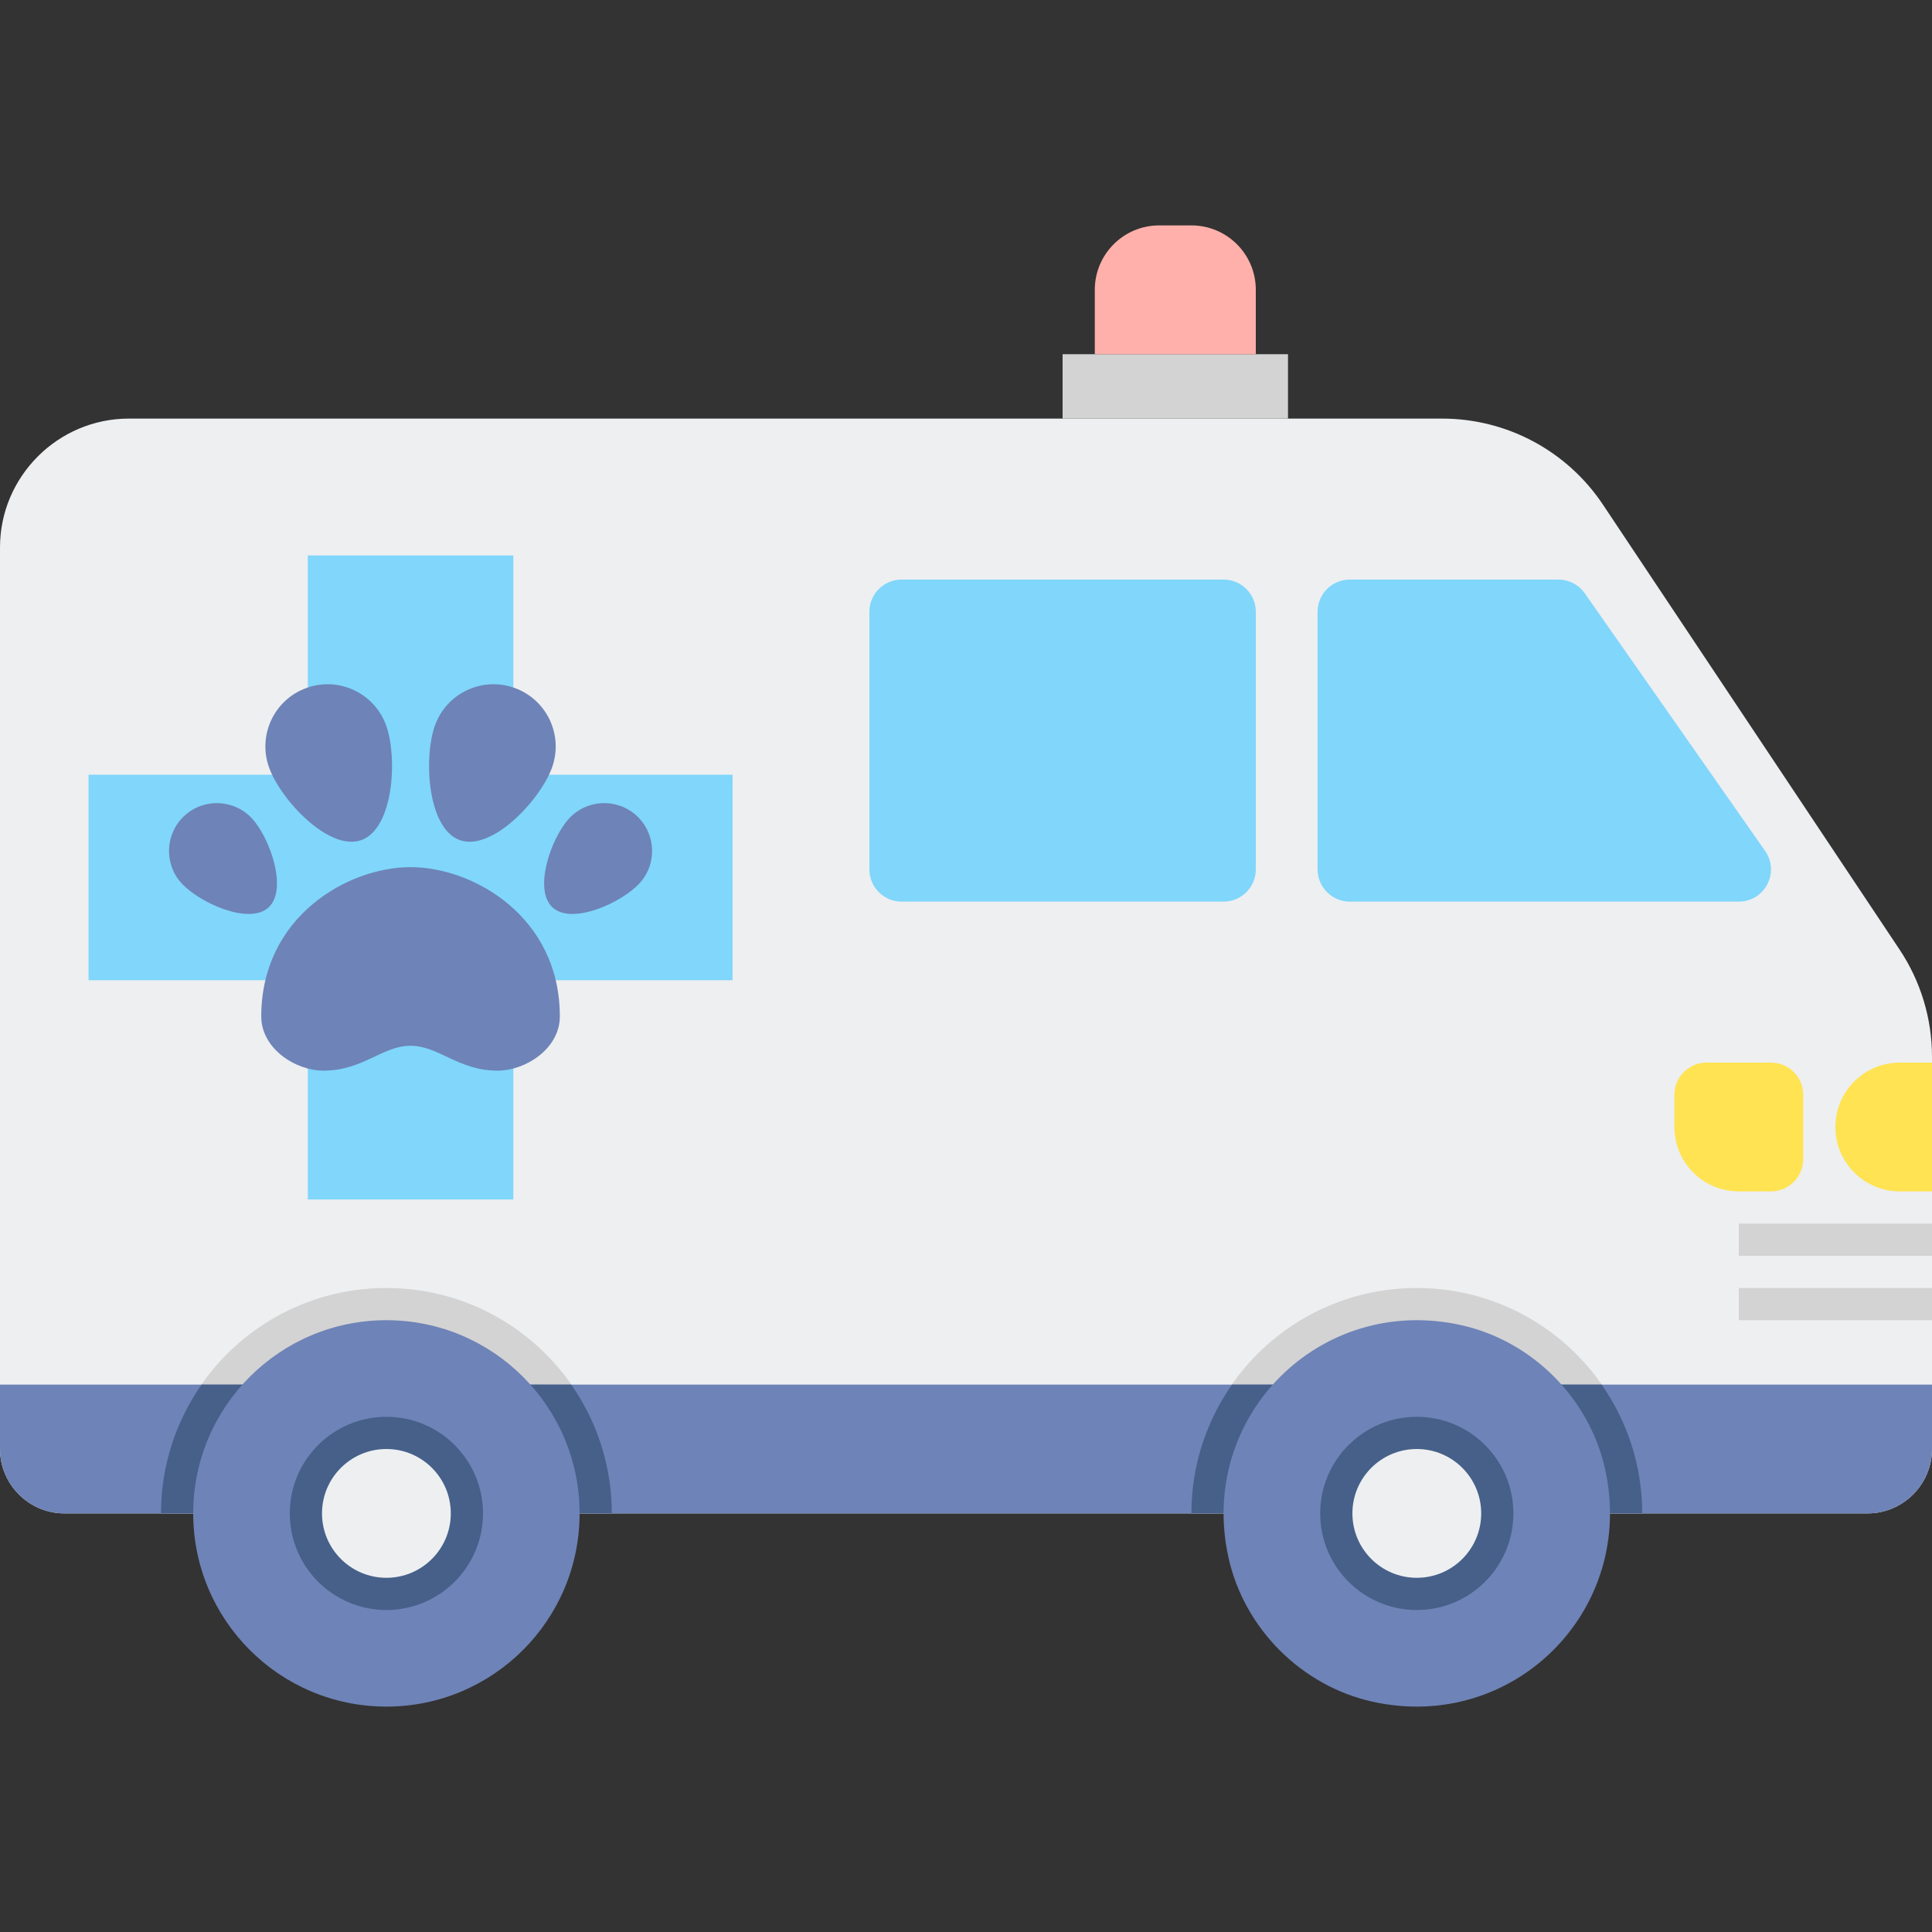 <svg height="480pt" viewBox="0 -56 480 480" width="480pt" xmlns="http://www.w3.org/2000/svg"><rect x="0" y="-56" width="480" height="480" fill="#333333" stroke="none"/><path d="m480 206.535v97.465c0 8.801-7.199 16-16 16h-448c-8.801 0-16-7.199-16-16v-224c0-17.602 14.398-32 32-32h326.312c16.047 0 31.039 8.023 39.934 21.375l73.691 110.535c5.254 7.883 8.062 17.145 8.062 26.625zm0 0" fill="#edeff1"/><path d="m352 264c-30.93 0-56 25.07-56 56h112c0-30.93-25.07-56-56-56zm0 0" fill="#d3d3d3"/><path d="m96 264c-30.93 0-56 25.07-56 56h112c0-30.93-25.07-56-56-56zm0 0" fill="#d3d3d3"/><path d="m335.352 88h51.832c2.609 0 5.055 1.273 6.551 3.414l44.801 64c3.711 5.297-.078 12.586-6.551 12.586h-96.633c-4.414 0-8-3.586-8-8v-64c0-4.414 3.586-8 8-8zm0 0" fill="#80d6fb"/><path d="m224 168h80c4.414 0 8-3.586 8-8v-64c0-4.414-3.586-8-8-8h-80c-4.414 0-8 3.586-8 8v64c0 4.414 3.586 8 8 8zm0 0" fill="#80d6fb"/><path d="m480 288v16c0 8.801-7.199 16-16 16h-448c-8.801 0-16-7.199-16-16v-16zm0 0" fill="#6e83b7"/><path d="m306.078 288c-6.336 9.07-10.078 20.098-10.078 32h112c0-11.902-3.742-22.93-10.078-32zm0 0" fill="#466089"/><path d="m432 248h48v8h-48zm0 0" fill="#d3d3d3"/><path d="m432 264h48v8h-48zm0 0" fill="#d3d3d3"/><path d="m472 208c-8.84 0-16 7.16-16 16s7.16 16 16 16h8v-32zm0 0" fill="#ffe352"/><path d="m398.785 309.016c7.758 35.016-22.754 65.527-57.77 57.77-17.648-3.914-31.887-18.152-35.801-35.801-7.758-35.016 22.754-65.527 57.77-57.77 17.648 3.914 31.887 18.152 35.801 35.801zm0 0" fill="#6e83b7"/><path d="m376 320c0 13.254-10.746 24-24 24s-24-10.746-24-24 10.746-24 24-24 24 10.746 24 24zm0 0" fill="#466089"/><path d="m368 320c0 8.836-7.164 16-16 16s-16-7.164-16-16 7.164-16 16-16 16 7.164 16 16zm0 0" fill="#edeff1"/><path d="m50.078 288c-6.336 9.07-10.078 20.098-10.078 32h112c0-11.902-3.742-22.93-10.078-32zm0 0" fill="#466089"/><path d="m144 320c0 26.508-21.492 48-48 48s-48-21.492-48-48 21.492-48 48-48 48 21.492 48 48zm0 0" fill="#6e83b7"/><path d="m120 320c0 13.254-10.746 24-24 24s-24-10.746-24-24 10.746-24 24-24 24 10.746 24 24zm0 0" fill="#466089"/><path d="m112 320c0 8.836-7.164 16-16 16s-16-7.164-16-16 7.164-16 16-16 16 7.164 16 16zm0 0" fill="#edeff1"/><path d="m440 240h-8c-8.84 0-16-7.16-16-16v-8c0-4.414 3.586-8 8-8h16c4.414 0 8 3.586 8 8v16c0 4.414-3.586 8-8 8zm0 0" fill="#ffe352"/><path d="m182 136.473h-54.473v-54.473h-51.055v54.473h-54.473v51.055h54.473v54.473h51.055v-54.473h54.473zm0 0" fill="#80d6fb"/><g fill="#6e83b7"><path d="m102 203.816c7 0 11.848 6.184 21.633 6.184 6.969 0 15.457-5.488 15.457-13.473 0-24.719-21.441-37.086-37.09-37.086s-37.09 12.359-37.09 37.086c0 7.984 8.48 13.473 15.457 13.473 9.785 0 14.633-6.184 21.633-6.184zm0 0"/><path d="m62.656 147.398c4.434 4.848 8.902 17.625 4.055 22.059-4.848 4.43-17.176-1.176-21.605-6.016-4.434-4.84-4.09-12.363.75-16.793 4.855-4.434 12.375-4.098 16.801.75zm0 0"/><path d="m66.855 134.703c2.898 8.023 14.906 20.906 22.93 18.008 8.023-2.895 9.031-20.473 6.137-28.504-2.898-8.023-11.754-12.184-19.785-9.285-8.031 2.895-12.176 11.758-9.281 19.781zm0 0"/><path d="m141.344 147.398c-4.434 4.848-8.902 17.625-4.055 22.059 4.848 4.43 17.176-1.176 21.605-6.016 4.434-4.84 4.09-12.363-.75-16.793-4.855-4.434-12.375-4.098-16.801.75zm0 0"/><path d="m137.145 134.703c-2.898 8.023-14.906 20.906-22.93 18.008-8.023-2.895-9.031-20.473-6.137-28.504 2.898-8.023 11.754-12.184 19.785-9.285 8.023 2.902 12.176 11.758 9.281 19.781zm0 0"/></g><path d="m264 32h56v16h-56zm0 0" fill="#d3d3d3"/><path d="m312 32h-40v-16c0-8.84 7.16-16 16-16h8c8.84 0 16 7.16 16 16zm0 0" fill="#ffb0aa"/></svg>